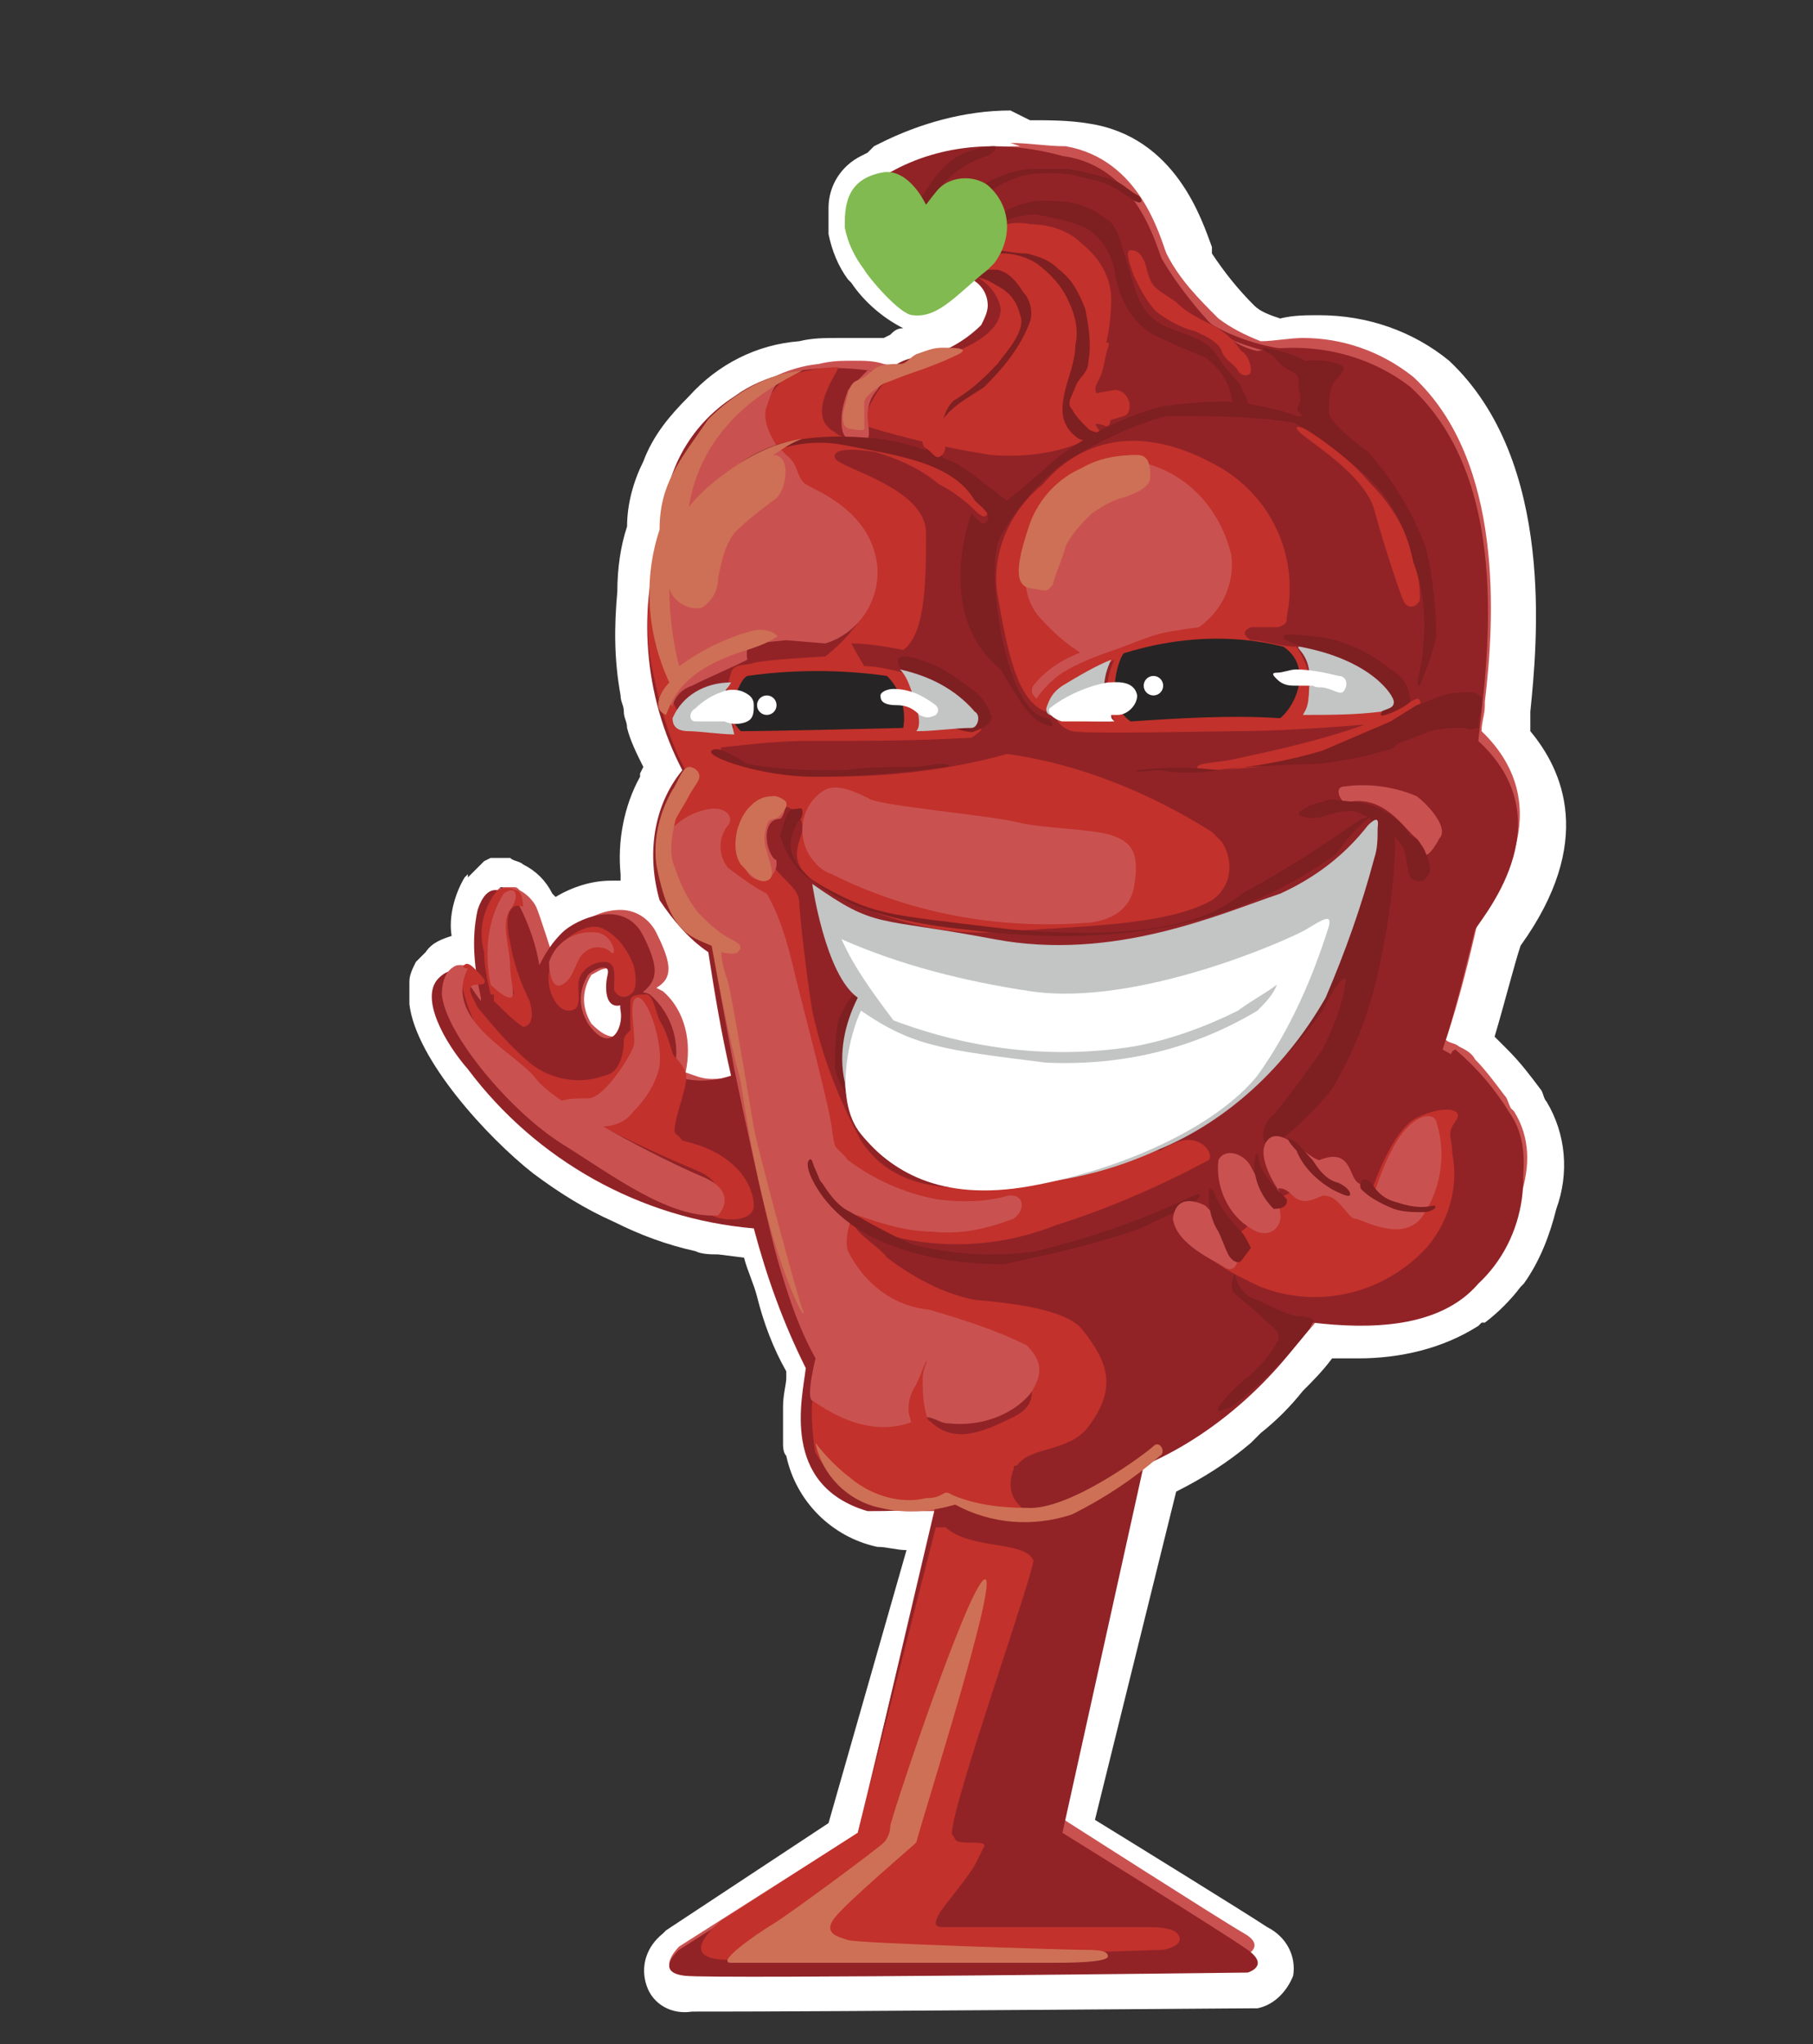 <?xml version="1.0" encoding="utf-8"?>
<!-- Generator: Adobe Illustrator 22.0.0, SVG Export Plug-In . SVG Version: 6.00 Build 0)  -->
<svg version="1.1" id="Слой_1" xmlns="http://www.w3.org/2000/svg" xmlns:xlink="http://www.w3.org/1999/xlink" x="0px" y="0px"
	 viewBox="0 0 55.8 62.9" style="enable-background:new 0 0 55.8 62.9;" xml:space="preserve">
<rect x="0" y="0" width="55.8" height="62.9" fill="#333333" stroke="none"/>
<title>14_1</title>
<path style="fill:#C95251;" d="M22,61.3h-0.9c-0.4,0-0.7-0.2-0.9-0.5c-0.2-0.5,0.3-1,0.4-1.1l5.3-3.5l2.4-9.1l0,0
	c-0.4,0-0.9,0-1.3-0.1c-1.2-0.2-2.2-1.2-2.4-2.4c0-0.1-0.1-0.2-0.1-0.3v-1c0-0.3,0-0.5,0.1-0.8v-0.3c-0.4-0.8-0.7-1.6-0.9-2.5
	c-0.2-0.5-0.3-1-0.5-1.5c-0.4,0-0.7-0.1-1.1-0.2c-0.2,0-0.4-0.1-0.6-0.2c-0.8-0.1-1.6-0.4-2.3-0.8c-0.9-0.4-1.7-0.9-2.4-1.5
	c-1.4-1-3.5-3.3-3.6-4.8v-0.5c0-0.2,0.1-0.3,0.2-0.5l0.1-0.1l0,0c0.1-0.2,0.4-0.3,0.6-0.3h0.4c-0.1-0.7,0-1.4,0.4-2l0.1-0.2l0.1-0.1
	l0.4,0.4L15.3,27h0.1l0.2-0.1h0.3c0.1,0,0.2,0.1,0.4,0.1c0.3,0.2,0.5,0.4,0.7,0.7c0.1,0.3,0.2,0.5,0.3,0.8l0.1-0.2
	c0.5-0.5,1.1-0.7,1.8-0.7c0.4,0,0.7,0.1,1,0.3c-0.1-0.3-0.2-0.7-0.3-1.1c-0.1-0.9,0.1-1.9,0.5-2.7V24c0.1-0.1,0.2-0.2,0.2-0.4v-0.2
	c-0.2-0.4-0.3-0.8-0.5-1.2C20,22.1,20,22,20,21.8c0-0.2-0.1-0.3-0.1-0.5c-0.2-1-0.3-2-0.1-3c0-0.7,0.1-1.4,0.3-2
	c0-0.7,0.2-1.3,0.5-1.9c0.3-0.7,0.7-1.4,1.3-1.9c0.8-0.9,1.9-1.4,3.1-1.5c0.4-0.1,0.7-0.1,1.1-0.1h1l0.5,0.1h0.1
	c0.1-0.1,0.2-0.1,0.3-0.2s0.3-0.1,0.4-0.2l0.2-0.1c0.2-0.1,0.4-0.1,0.6-0.1l0.4-0.2c0.3-0.2,0.6-0.4,0.8-0.6
	c0.1-0.1,0.1-0.2,0.1-0.3c-0.1-0.1-0.2-0.2-0.3-0.2L30,9.2c-0.3,0.3-0.7,0.5-1.2,0.6h-0.1c-0.7-0.1-1.6-1.3-1.6-1.3L27,8.4
	c-0.3-0.3-0.4-0.7-0.5-1.1V6.9l0,0V6.5c0-0.5,0.3-0.9,0.8-1.1L27,5.2L27.3,5c1.2-0.6,2.5-1,3.9-1c0.6,0,1.2,0.1,1.8,0.1
	c2.4,0.4,3.2,2.7,3.5,3.5l0.1,0.2C37,8.4,37.5,9,38,9.6c0.3,0.3,0.7,0.5,1.1,0.6c0.4,0,0.8-0.1,1.3-0.1c1.4,0,2.7,0.4,3.7,1.3
	c3.1,2.9,2.5,8.5,2.3,10.4v0.1c0,0.2,0,0.5-0.1,0.6c1,1.1,2,3.1-0.2,6.2c-0.2,1.1-0.5,2.2-0.9,3.3l0,0c0.2,0.1,0.4,0.3,0.6,0.5
	c0.4,0.4,0.7,0.8,1,1.2c0.1,0.1,0.2,0.3,0.2,0.5c0.6,0.9,0.7,2.1,0.3,3.1c-0.2,0.8-0.5,1.5-1,2.1l-0.1,0.1c-0.3,0.4-0.6,0.7-1,1
	L45,40.6c-1,0.6-2.2,0.9-3.4,0.9l0,0c-0.3,0-0.7,0-1-0.1c-0.3,0.4-0.7,0.8-1.1,1.2c-0.4,0.4-0.8,0.8-1.3,1.2L38,44l-0.1,0.1
	c-0.7,0.6-1.4,1.1-2.2,1.5h-0.1l-0.1,0.1L33.2,56c1,0.6,4.9,3.1,5.5,3.5c0.4,0.3,0.6,0.6,0.5,0.9c-0.1,0.3-0.4,0.6-0.7,0.6h-0.1
	C38.3,61.1,25.5,61.3,22,61.3z M21.4,32.6H22c-0.2-1.1-0.4-2.1-0.5-2.7l-0.1-0.3c-0.3-0.1-0.5-0.2-0.7-0.4c0.2,0.4,0.2,0.8,0,1.2
	C21.3,31,21.5,31.8,21.4,32.6z M18.8,31.2L18.8,31.2l-0.1-0.1L18.8,31.2z"/>
<path style="fill:#FFFFFF;" d="M31.1,4.4c0.6,0,1.1,0.1,1.7,0.1c2.3,0.4,2.9,2.8,3.1,3.3c0.4,0.8,1,1.4,1.6,2
	c0.4,0.3,0.8,0.5,1.3,0.7c0.4,0,0.9-0.1,1.3-0.1c1.2,0,2.4,0.4,3.4,1.2c2.8,2.6,2.5,7.5,2.2,10v0.1c0,0.3-0.1,0.5-0.1,0.8l0,0
	c2.5,2.4,0.3,5.2-0.1,5.8c-0.3,1.3-0.6,2.5-1,3.7c0.1,0.1,0.3,0.1,0.4,0.2l0,0c0.2,0.1,0.4,0.2,0.5,0.4c0.3,0.3,0.6,0.7,0.9,1.1
	c0.1,0.1,0.1,0.2,0.2,0.4l0.1,0.1c0.5,0.8,0.5,1.7,0.2,2.6c-0.2,0.7-0.5,1.4-0.9,2l-0.1,0.1c-0.2,0.3-0.5,0.6-0.8,0.8l0,0l-0.1,0.1
	c-0.9,0.6-2,0.8-3.1,0.8c-0.4,0-0.9,0-1.3-0.1c0,0.1,0,0.2-0.1,0.3c-0.1,0.1-0.5,0.6-1,1.1c-0.4,0.4-0.8,0.8-1.3,1.1l-0.2,0.1h-0.1
	c-0.7,0.6-1.4,1-2.2,1.4l0,0c-0.2,0.1-0.3,0.2-0.5,0.3l-2.5,11.1c0,0,5,3.2,5.7,3.6s0,0.7,0,0.7S25.5,60.7,22,60.7h-0.9
	c-1,0-0.2-0.8-0.2-0.8l5.5-3.5l2.4-9.9h-0.5c-0.4,0-0.8,0-1.2-0.1c-1-0.2-1.8-1-2-2l0,0c0-0.1-0.1-0.2-0.1-0.3v-0.9
	c0-0.3,0-0.5,0.1-0.8c0.1-0.2,0.1-0.3,0.1-0.5c-0.4-0.8-0.8-1.6-1-2.5l0,0l-0.6-1.8c-0.5,0-0.9-0.1-1.4-0.2c-0.2,0-0.4,0-0.5-0.1
	h-0.1c-0.8-0.1-1.5-0.4-2.2-0.8c-0.8-0.4-1.6-0.9-2.3-1.4c-1.5-1-3.3-3.3-3.4-4.5v-0.4c0-0.1,0.1-0.2,0.1-0.3l0,0
	c0.1-0.1,0.2-0.2,0.3-0.2h0.2c0.1,0,0.1,0,0.2,0.1c0.3,0.2,0.5,0.5,0.7,0.8v-0.2c-0.1-0.4-0.1-0.8-0.2-1.2l0,0
	c-0.1-0.6,0-1.2,0.3-1.8l0,0l0.1-0.1h0.4c0.1,0,0.1,0,0.2,0.1c0.2,0.1,0.4,0.3,0.5,0.5c0.1,0.2,0.6,1.8,0.6,1.8v-0.1
	c0.1-0.2,0.2-0.3,0.3-0.5l0,0c0.1-0.2,0.2-0.3,0.3-0.5c0.4-0.4,0.9-0.6,1.4-0.6c0.5,0,0.9,0.3,1.1,0.7c0.5,1,0.5,1.4,0,1.7l0.2,0.1
	c0.7,0.6,0.9,1.6,0.7,2.5l0,0c0.3,0.1,0.5,0.2,0.8,0.2c0.3,0,0.6,0,0.9-0.1c-0.3-1.2-0.6-2.5-0.7-3.8l0,0c-0.7-0.3-1.3-0.5-1.7-2.5
	c-0.1-0.8,0.1-1.6,0.5-2.3c0.1-0.2,0.2-0.5,0.4-0.7c-0.3-0.6-0.5-1.2-0.7-1.8c0-0.1-0.1-0.1-0.1-0.2s-0.1-0.4-0.1-0.6
	c-0.2-0.9-0.3-1.9-0.1-2.9c0.1-0.8,0.3-1.5,0.6-2.2c0-0.6,0.2-1.2,0.4-1.7c0.2-0.7,0.6-1.3,1.2-1.8c0.7-0.8,1.7-1.3,2.7-1.4l0,0
	c0.4-0.1,0.7-0.1,1.1-0.1l0,0c0.3,0,0.6,0,0.9,0.1l0,0l0.5,0.1c0.1,0,0.2,0,0.3-0.1c0.1-0.1,0.2-0.1,0.3-0.2
	c0.1-0.1,0.2-0.1,0.3-0.1c0.2-0.1,0.5-0.1,0.7-0.2l0.5-0.2c0.4-0.2,0.7-0.4,1-0.7c0.3-0.4,0.3-1-0.1-1.3c-0.1-0.1-0.3-0.2-0.5-0.2
	l0,0c-0.1,0-0.1,0-0.2,0.1l0,0l-0.6,0.3l0,0c-0.2,0.3-0.6,0.5-1,0.5l0,0c-0.3,0-1.1-0.9-1.2-1.1c-0.3-0.3-0.4-0.6-0.5-1V6.4l0,0V6.3
	c0-0.4,0.3-0.7,0.6-0.8l0.1,0.1l0.3-0.2c1.1-0.6,2.4-0.9,3.7-0.9 M18.9,31.9c0.3,0,0.4-0.5,0.4-0.8v-0.2h-0.1
	c-0.2,0-0.3-0.2-0.4-0.4v-0.1l0,0v-0.5l0,0c0-0.1,0-0.1-0.1-0.1l0,0c-0.2,0-0.3,0.1-0.5,0.2c-0.3,0.5-0.3,1,0,1.5
	C18.5,31.8,18.7,31.9,18.9,31.9 M31.1,3.4L31.1,3.4c-1.4,0-2.8,0.4-4,1l-0.2,0.1l-0.2,0.2l-0.2,0.1c-0.6,0.3-1,0.9-1,1.6v0.8
	c0.1,0.5,0.3,1,0.6,1.4l0.1,0.1c0.4,0.6,1,1.1,1.6,1.4c-0.2,0-0.3,0.1-0.4,0.2l-0.2,0.1h-1.4c-0.4,0-0.8,0-1.2,0.1
	c-1.3,0.1-2.5,0.7-3.4,1.7c-0.6,0.6-1.1,1.2-1.4,2c-0.3,0.6-0.5,1.3-0.5,2c-0.2,0.6-0.3,1.3-0.3,2c-0.1,1.1-0.1,2.1,0.1,3.2
	c0,0.2,0.1,0.3,0.1,0.5c0,0.2,0.1,0.3,0.1,0.5c0.1,0.4,0.3,0.8,0.5,1.2l-0.1,0.2v0.1c-0.5,0.9-0.7,2-0.6,3v0.2h-0.3
	c-0.6,0-1.2,0.2-1.7,0.5L17,27.5c-0.2-0.4-0.5-0.7-0.9-0.9c-0.1-0.1-0.3-0.1-0.4-0.2h-0.6l-0.2,0.1l-0.1,0.1l-0.1,0.1l-0.1,0.1
	l-0.1,0.1L14.4,27v-0.1L14.3,27c-0.3,0.5-0.5,1.2-0.4,1.8c-0.3,0.1-0.6,0.2-0.8,0.5L13,29.4l-0.1,0.1l-0.1,0.1
	c-0.1,0.2-0.2,0.4-0.2,0.6v0.7c0.2,1.7,2.4,4.1,3.8,5.2c0.8,0.6,1.6,1.1,2.5,1.5c0.8,0.4,1.6,0.7,2.5,0.9c0.2,0.1,0.5,0.1,0.7,0.1
	l0.8,0.1c0.1,0.4,0.3,0.8,0.4,1.2c0.2,0.8,0.5,1.6,0.9,2.3v0.2c0,0.2-0.1,0.5-0.1,0.9v1.1c0,0.1,0,0.3,0.1,0.4
	c0.3,1.4,1.4,2.5,2.8,2.8c0.3,0,0.6,0.1,0.9,0.1l-2.4,8.4l-5,3.3l-0.1,0.1c-0.5,0.4-0.7,1-0.5,1.6c0.2,0.6,0.8,0.9,1.4,0.8H22
	c3.5,0,16.4-0.1,16.5-0.1h0.2c0.5-0.1,0.9-0.5,1.1-1c0.1-0.6-0.2-1.2-0.8-1.5c-0.6-0.4-4-2.5-5.3-3.3l2.5-10.1
	c0.8-0.4,1.6-0.9,2.3-1.5l0.1-0.1l0.2-0.2c0.5-0.4,0.9-0.8,1.3-1.3c0.3-0.3,0.6-0.6,0.9-1h0.8c1.3,0,2.6-0.3,3.7-1l0.1-0.1h0.1
	c0.4-0.3,0.8-0.7,1.1-1.1l0.1-0.1c0.5-0.7,0.8-1.5,1-2.3c0.4-1.1,0.3-2.3-0.3-3.3l0,0c-0.1-0.1-0.1-0.3-0.2-0.4l0,0
	c-0.3-0.4-0.6-0.8-1-1.2L46,31.9c0.3-1,0.6-2.2,0.8-2.8c2.3-3.2,1.3-5.4,0.3-6.6v-0.6c0.2-2,0.8-7.7-2.5-10.8l0,0
	c-1.1-0.9-2.5-1.4-4-1.4c-0.4,0-0.8,0-1.2,0.1c-0.3-0.1-0.6-0.2-0.8-0.4c-0.5-0.5-0.9-1-1.3-1.6V7.6c-0.3-0.8-1.1-3.4-3.8-3.8
	c-0.6-0.1-1.2-0.1-1.8-0.1L31.1,3.4z"/>
<path style="fill:#912327;" d="M28.8,46.3l-2.4,10.2L20.9,60c0,0-0.8,0.7,0.2,0.8s17.3-0.1,17.3-0.1s0.7-0.2,0-0.7s-5.7-3.6-5.7-3.6
	l2.5-11.3c2.1-0.9,3.9-2.5,5.2-4.4c1.7,0.2,3.9,0.2,5.1-1.2c1.5-1.4,1.8-3.7,0.8-5.5c-0.5-0.7-1.1-1.3-1.9-1.7
	c0.4-1.2,0.7-2.5,1-3.7c0.4-0.6,2.7-3.4,0.1-5.8c0.2-2,1.2-7.9-2.1-10.9c-1.3-1-3-1.4-4.7-1.1c-0.5-0.1-0.9-0.4-1.3-0.7
	c-0.6-0.6-1.1-1.3-1.6-2c-0.2-0.5-0.8-3-3.1-3.3c-1.8-0.5-3.7-0.4-5.3,0.5c-0.9,0.6-1.2,1-1,1.3s1.8,2.6,2.1,2.5s0.8-0.6,1-0.6
	c0.5,0,0.9,0.4,0.9,0.9c0,0.2-0.1,0.4-0.2,0.6c-0.5,0.5-1.2,0.9-1.9,1c-0.4,0-0.8,0.2-1,0.5c0,0-2.8-0.7-4.7,0.7
	c-1.4,0.9-2.2,2.4-2.2,4.1c-0.8,2.4-0.6,5.1,0.6,7.4c-0.9,1.1-1.1,2.6-0.7,4c0.4,0.6,0.9,1.2,1.5,1.6c0.2,1.3,0.4,2.5,0.7,3.8
	c-0.6,0.2-1.2,0.2-1.8,0c0.3-0.9,0-1.9-0.7-2.5c-0.4-0.2-1,0-0.9,0.5s-0.3,1.4-1,0.4c-0.3-0.5-0.3-1,0-1.5c0.2-0.2,0.7-0.4,0.6,0
	s-0.1,1.3,0.7,0.8s1-0.8,0.4-2s-2.1-0.5-2.5-0.1c-0.3,0.3-0.5,0.6-0.7,1c-0.1-0.6-0.3-1.2-0.6-1.8c-0.2-0.2-0.9-1.1-1.3,0.1
	c-0.2,0.9-0.1,1.8,0.1,2.7v0.1c-0.4-0.5-0.7-1.3-1.3-0.7s0.2,2,0.9,2.8c2.1,2.8,5.3,4.6,8.8,4.9c0.4,1.5,0.9,2.9,1.6,4.3
	c-0.1,0.9-0.8,3.6,1.9,4.4C27.4,46.5,28.1,46.5,28.8,46.3z"/>
<path style="fill:#912327;" d="M44.8,32.3c-0.1,0-0.3,0.2,0,0.7s2.5,3.2,0.4,5.4c-0.8,0.9-1.9,1.6-3,2c-0.5,0.1-0.8,0.4-0.1,0.3
	s2.7-0.2,3.7-1.7s1.5-3.5,0.7-4.7C46,33.5,45.5,32.9,44.8,32.3z"/>
<path style="fill:#912327;" d="M44.3,23.2c0,0-0.1-0.3,0.4-0.3c0.5,0.1,0.9,0.3,1.3,0.6c0.4,0.6,0.5,1.3,0.3,2
	c-0.2,0.7-0.3,1.5-0.5,1.6s-0.4,0-0.2-0.5c0.3-0.7,0.5-1.4,0.4-2.1c-0.2-0.6-0.2-0.9-0.6-1c-0.2-0.1-0.5-0.2-0.8-0.1L44.3,23.2z"/>
<path style="fill:#912327;" d="M45.4,20.5c0.1-1,0.1-1.9,0-2.9c-0.2-0.7-0.5-4.3-2.2-5.4c-0.7-0.8-1.7-1.2-2.8-1.2
	c-0.8,0-1.6-0.2-2.4-0.5c-0.5-0.3-1-0.7-1.5-1.1c-0.4-0.5-0.8-1.1-1.1-1.7c-0.2-0.5,0.2-0.2,0.2,0C36,8.4,36.5,9.1,37,9.8
	c0.9,0.6,1.9,0.9,3,1c1,0,2.1,0.3,2.9,0.9c0.6,0.5,1.9,1.1,2.5,4.3c0.2,1.7,0.2,3.3,0.1,5C45.6,21.3,45.3,20.9,45.4,20.5z"/>
<path style="fill:#C2312B;" d="M40.2,13.2c0,0-0.5-0.2-0.2,0.1s2,1.3,2.3,2.4s0.8,2.6,0.9,2.8s0.3,0.2,0.4,0.1s0.1-0.1,0.1-0.2
	c0-1.3-0.6-2.6-1.5-3.5C41.6,14.2,41,13.7,40.2,13.2z"/>
<path style="fill:#C2312B;" d="M39.3,19.3c0.1,0,0.3-0.1,0.3-0.2c0,0,0,0,0-0.1c0.4-1.9-0.5-3.8-2.2-4.7c-3.1-1.7-4.8,0-5.3,0.6
	c-1,0.8-1.6,2.1-1.4,3.4c0.3,1.7,0.6,3.3,1.5,3.6c0-0.2,0.1-0.4,0.8-0.8s1.3-0.8,1.3-0.8c-0.3,0.6-0.3,1.3,0,1.9
	c-0.6,0-1.1,0-1.7-0.1c-0.2-0.1,0,0.3,0.4,0.4s4.5,0,5,0c1.3,0,2.7-0.1,4-0.2c-1.4,0.5-2.8,0.8-4.2,1.1c-0.7,0.1-1.1,0.1-0.9,0.3
	c1.5,0,3-0.2,4.4-0.7c0.8-0.3,1.6-0.7,2.3-1.1c0.1-0.1,0.2-0.4,0-0.4L43,21.8c-0.9,0.1-1.9,0.1-2.8,0.1c0.3-0.7,0.1-1.4-0.3-2
	c-0.5,0-1-0.2-1.4-0.2c-0.3-0.2-0.2-0.3,0-0.4H39.3z"/>
<path style="fill:#C2312B;" d="M30.4,7.1c0.4-0.2,0.9-0.3,1.3-0.2c0.6,0,1.2,0.2,1.6,0.6c0.5,0.4,0.9,1,0.9,1.7
	c0,0.9-0.2,1.7-0.5,2.5c-0.1,0.4-0.2,1.3,0.2,1.6c-1,0.6-2.2,0.8-3.4,0.7c-1.3-0.2-2.6-0.5-3.9-0.9c-0.1-0.2,0.4-1.2,0.8-1.5
	c0.4-0.3,0.8-0.4,1.2-0.5c0.7-0.2,2.2-0.7,2.2-1.6c-0.1-0.6-0.7-1.1-1.3-1.2C29,8.1,30.4,7.1,30.4,7.1z"/>
<path style="fill:#C2312B;" d="M25.8,11.3c0.1,0-1.1,1.5-0.1,2c0.1,0.1,0.3,0.2,0.5,0.2c0,0,2.5,0.3,3.2,1c0.4,0.3,0.8,0.7,1,1.2
	c0,0.2-0.1,0.3-0.4,0c-0.3-0.3-0.7-0.6-1.1-0.8c-0.6-0.5-1.3-0.8-2-1c-0.7-0.1-1.3-0.1-1.2,0.2s2.8,0.9,2.8,2.3s0,3.1-0.7,3.6
	c-0.5-0.1-1.1-0.2-1.6-0.2c0.1,0.2,0.4,0.7,0.4,0.7c0.4,0,0.8,0.1,1.2,0.2c0.5,0.4,0.7,1,0.6,1.6c0.4,0,1.5,0.1,1.7,0.1
	s0.1,0.1-0.2,0.3c-1.7,0.1-3.3,0.1-5,0.1c-0.9,0-1.8,0.1-2.7,0.2c-0.1,0.1,0.3,0.3,0.4,0.5s-1-0.1-1.5,0.2c-0.5-0.9-0.8-2-1-3
	c-0.2-0.8-0.2-1.7-0.1-2.5c0.1-0.4,0.2-0.2,0.2,0.1c0,1,0.2,2,0.5,2.9c-0.1,0.4,0.2,0.9,0.6,1c0.4,0,0.9,0.1,1.3,0.2
	c-0.3-0.5-0.3-1.1-0.1-1.7c0.1-0.3,0.4-0.2,0.7-0.3s2.2-0.2,2.2-0.2s1.5-1.1,1.5-2.4c-0.2-1.3-1.1-2.4-2.3-2.9c-1-0.2-0.9-1-0.7-1.2
	c-0.5-0.4-0.7-1.2,0.3-2.1C24.7,11.4,25.3,11.3,25.8,11.3z"/>
<path style="fill:#C2312B;" d="M37.3,27.7c0.6-0.4,0.7-1.2,0.3-1.8c0,0,0,0,0,0l-0.3-0.3c-1.9-1.2-4.1-2.1-6.3-2.4
	c-1.8,0.5-3.6,0.7-5.5,0.7c-1,0-2-0.1-2.9-0.4c-1.7-0.7-2.1,1.4-1.9,2c0.1,0.3,0.6-0.1,1.3-0.3c0.4-0.1-0.6,1.8,1.2,2.5
	c0.4,0.5,0.6,0.5,0.7,0.8c0.2,0.7,1.1,4.5,1.3,5.3s0.2,1.3,0.3,1.6s-0.7,1.3,0.7,2.2c2,0.9,4.3,0.9,6.3,0.1c1.6-0.5,3.2-1.2,4.7-2
	c0.2-0.2-0.3-0.9-1.1-0.5c-1.9,0.6-3.8,1.1-5.7,1.4c-0.8-0.1-2.8,0.2-3.9-1.5c-0.7-1.3-1.2-2.6-1.5-4c-0.2-1.2-0.4-3.1-0.4-3.3
	c0-0.3-0.2-0.5-0.4-0.7c-0.2-0.2-0.9-0.9-0.7-1.3s0.1-1,0.5-1c0.4,0,0.7,0.3,0.7,0.7c0,0.3-0.5,0.9,0.2,1.5c1.6,1.1,3.5,1.7,5.4,1.7
	C33.2,28.5,35.9,28.5,37.3,27.7z"/>
<path style="fill:#C2312B;" d="M26.3,37.7c0,0-0.6-0.3-0.4,0.3s0.1,1.8,1.2,2.2s3.6,1,4.2,1.7c0.3,0.4,0.9,1.2-0.1,1.7
	s-1.8,0.8-2.5,0.2c-0.3-0.3-0.6-0.2-1,0c-0.9,0.1-1.9-0.2-2.6-0.8c-0.2-0.2-0.1,1.3,0,1.7c0.6,1.1,1.8,1.7,3,1.6
	c0.4-0.1,0.9-0.2,1.3-0.1c0.4,0.2,0.8,0.3,1.2,0.3c0.3,0.1,0.7,0.1,1,0c-0.5-0.3-0.6-0.8-0.4-1.3c0-0.1,0-0.1,0.1-0.1
	c0.4-0.6,1.6-0.4,2.2-1.2c0.9-1.2,0.6-2-0.2-3c-0.5-0.6-2.1-0.8-3.3-0.9c-1-0.2-1.9-0.7-2.7-1.3C27.1,38.4,26.4,38,26.3,37.7z"/>
<path style="fill:#C2312B;" d="M29.1,47h-0.3l-2.4,9.4l-4.2,2.7c0,0-1.4,1.1,0,1.2S35.8,60,35.8,60s0.6-0.1,0.5-0.4
	s-0.7-0.3-1.1-0.3H29c-0.3,0-0.2-0.2-0.1-0.4s0.8-1,1.1-1.5l0.3-0.6c0-0.2-0.8,0-0.9-0.2s-0.1-0.1-0.1-0.2c0-0.9,2.6-8.2,2.5-8.4
	C31.5,47.4,29.9,47.7,29.1,47z"/>
<path style="fill:#C2312B;" d="M20.3,31.4c-0.1-0.2-0.2-0.8-0.4-0.8s-0.5,0-0.5,0.2c0,0.3,0,0.6,0,0.9c-0.1,0.1-0.2,0.2-0.2,0.3
	s0,1-0.6,1.1c-0.8,0.3-1.7,0.1-2.3-0.4c-0.6-0.5-1.1-1.1-1.6-1.7c-0.2-0.4-0.4-0.7,0-0.7s0.2-0.2-0.1-0.5s-0.4-0.1-0.4,0.4
	c0.2,1.2,0.9,2.3,1.8,3c1.7,1.1,3.5,2,5.4,2.8c0.8,0.3,0.9,0.9,0.5,1.4c0.4,0.2,1.3,0.2,1.3-0.3s-0.4-1.6-2.2-2
	c-0.2-0.3-0.3-0.1-0.2-0.6s0.4-1.2,0.3-1.5s-0.4-0.5-0.4-0.6C20.6,32.1,20.5,31.7,20.3,31.4z"/>
<path style="fill:#C2312B;" d="M17.2,29.1c0.2-0.2,0.9-0.8,1.4-0.5c0.4,0.2,0.7,0.6,0.9,1.1c0.1,0.4,0.1,0.8-0.1,0.9
	c-0.1,0.1-0.3,0.1-0.4,0c-0.1-0.1-0.1-0.1-0.1-0.2c0-0.3,0.1-0.8-0.3-0.8c-0.4,0-0.8,0.3-0.8,0.7c0,0.4,0.1,0.8-0.3,0.8
	s-0.7-0.7-0.6-1.2C16.9,29.6,17,29.3,17.2,29.1z"/>
<path style="fill:#C2312B;" d="M16.1,27.9c0,0,0-0.6-0.3-0.5s-0.5,1.2-0.4,1.9s0.5,1.2,0.4,1.3s-0.4-0.7-0.5-0.8s-0.1,0.9-0.1,1
	c0.3,0.3,0.6,0.6,0.9,0.8c0.1,0,0.4-0.1,0.2-0.8c-0.3-0.6-0.5-1.2-0.6-1.8C15.6,28.6,15.5,27.7,16.1,27.9z"/>
<path style="fill:#C95251;" d="M33.4,28.4c0,0,1.3,0,1.5-1.1s-0.1-1.4-0.7-1.6s-2.1-0.2-2.9-0.4s-4.1-0.5-4.5-0.7s-1-0.5-1.4-0.3
	c-0.7,0.4-0.9,1.3-0.5,2c0.2,0.3,0.4,0.5,0.7,0.6C28,28.1,30.7,28.6,33.4,28.4z"/>
<path style="fill:#C95251;" d="M22.4,25.4c0.2-0.2,0-0.6-0.6-0.5s-2.3,0.8-1.1,3.2c0.3,0.5,0.7,0.8,1.2,1l0.7,3.8c0,0,1,4.8,1.4,6.1
	c0.3,1,0.6,1.9,1.1,2.8c0,0-0.3,1.2-0.1,1.3s1.8,1.4,3.4,0.5c0.4,0,0.5,0.2,0.8,0.2c0.9,0.1,1.9-0.2,2.5-0.9c0.4-0.6,0.4-1-0.1-1.5
	c-1-0.5-2-0.8-3-1.1c-1.1-0.1-2-0.8-2.5-1.8c-0.1-0.3,0-0.7,0.1-1c0-0.2,0.2-0.1,0.5,0c0.6,0.2,1.3,0.4,2,0.4
	c0.9,0.1,1.7-0.1,2.5-0.4c0.4-0.3,0.3-0.8-0.2-0.7c-0.7,0.2-1.5,0.2-2.2,0.1c-1-0.2-1.9-0.6-2.7-1.2c-0.4-0.5-0.4-0.2-0.5-1
	s-1.1-4.5-1.2-5c-0.2-0.8-0.4-1.5-0.8-2.2c-0.4-0.2-0.8-0.5-1.2-0.8C22.1,26.3,22.1,25.8,22.4,25.4z"/>
<path style="fill:#C95251;" d="M24,25.2c0.1,0,0.4-0.7-0.2-0.7c-0.6,0.1-1.1,0.6-1,1.2c0,0.5,0,1.4,0.7,1.4c0.2,0,0.4-0.3,0.4-0.5
	s0-0.1-0.1-0.2C23.5,26,23.5,25.2,24,25.2z"/>
<path style="fill:#C95251;" d="M19.5,34.2c0.4-0.4,0.7-0.9,0.8-1.4c0.1-0.8-0.4-2.2-0.7-2.1s0,1.2-0.1,1.5c-0.1,0.3-0.9,1.6-1.4,1.6
	s-1.2,0-0.8,0.4S18.9,35,19.5,34.2z"/>
<path style="fill:#C95251;" d="M22.1,37.4c0,0,0.7-0.7-0.5-1.2s-4.5-2.2-5.1-3s-2.9-1.8-2.1-3.4c-0.1,0-0.1,0-0.2-0.1
	c-0.4,0-0.6,0.4-0.6,0.9c0.1,1.2,2.1,3.6,3.7,4.6S20.6,37.5,22.1,37.4z"/>
<path style="fill:#C95251;" d="M16.9,29.6c0,0,0,0.9,0.4,0.7s0.4-0.8,0.7-1c0.2-0.2,0.6-0.2,0.8,0c0.2,0.2,0.1-0.5-0.4-0.6
	C17.7,28.6,17.1,29,16.9,29.6z"/>
<path style="fill:#C95251;" d="M41.4,24.7c-0.1,0-0.4-0.5,0-0.5c0.7-0.1,1.5,0,2.2,0.3c0.4,0.3,1,1,0.7,1.3
	c-0.1,0.2-0.3,0.5-0.4,0.5s-0.1-0.3-0.3-0.5C43.2,25.5,42.6,24.4,41.4,24.7z"/>
<path style="fill:#C95251;" d="M36.9,19.3c0.7-0.5,1.1-1.3,1-2.2c-0.3-1.3-1.2-2.4-2.5-2.8c-1.1-0.3-2.3,0-3,0.9
	C31.7,16.1,31.1,18,32,19s1.4,1.1,1.2,1.1c-0.5,0.2-1,0.5-1.4,1c-0.1,0.2,0,0.3,0.1,0.4c0.2-0.3,0.5-0.6,0.8-0.8
	c0.5-0.3,1-0.5,1.6-0.7c0.3-0.1,1-0.4,1.4-0.5S36.9,19.3,36.9,19.3z"/>
<path style="fill:#C95251;" d="M25.4,19.8c1-0.3,1.7-1.3,1.6-2.4c-0.2-1.7-1.9-2.3-2.2-2.5s-0.2-0.6-0.6-0.9l-0.3-0.3
	c0,0-0.5-0.7-0.3-1.2c0.1-0.3,0.2-0.6,0.4-0.8c-1.1,0.5-2,1.3-2.5,2.3c-0.3,0.6-0.4,1.2-0.4,1.9c-0.4,1-0.6,2-0.7,3
	c0.1,0.7,0.2,1.3,0.4,2c0.1,0.2-0.2,0.4-0.2,0.5v0.2c0,0,0.1,0.2,0.1,0.1c0.1-0.3,0.3-0.5,0.6-0.6c0.6-0.3,1.1-0.5,1.7-0.8
	c0,0-0.1-0.5,0.2-0.5l1-0.1L25.4,19.8z"/>
<path style="fill:#C95251;" d="M26.7,11.4L26.1,12c-0.1,0.3-0.2,0.6-0.2,0.9c0,0.2,0,0.5,0.2,0.6c0.2,0.1,0.4,0.1,0.6,0
	c0.1-0.1,0-0.5,0-0.7c0-0.3,0.1-0.6,0.3-0.8c0.1-0.2,0.3-0.3,0.4-0.5L26.7,11.4z"/>
<path style="fill:#C2312B;" d="M27.6,11.8c0,0-0.5,0.4-0.5,0.6c0.2,0.3,0.5,0.5,0.9,0.6l2.3,0.3h2.4c0.5-0.1,1.6-0.4,1.9-0.5
	s0.2-0.8-0.3-0.8c-1.1,0.2-2.2,0.4-3.3,0.5c-0.9-0.1-1.9-0.2-2.8-0.4C27.8,12,27.7,11.7,27.6,11.8z"/>
<path style="fill:#7E1F21;" d="M38.9,10.7c0,0,1.4,0.2,1.5,0.7c0.1,0.4,0.1,0.7,0,1.1c-0.2,0.2-0.2,0.4-0.4,0.2s0.1-0.2,0-0.6
	s0.1-0.5-0.3-0.7s-0.4-0.4-0.6-0.5S38.8,10.7,38.9,10.7z"/>
<path style="fill:#C2312B;" d="M35.4,8.6c-0.1-0.2-0.1-0.4-0.2-0.6S35,7.7,34.8,7.7s0,0.5,0.1,0.8c0.2,0.4,0.4,0.8,0.7,1.1
	c0.4,0.3,0.8,0.5,1.2,0.6c0.2,0.1,0.7,0.3,0.8,0.6s0.4,0.4,0.5,0.6s0.4,0.2,0.4,0c0-0.2-0.1-0.5-0.3-0.6c-0.2-0.3-0.5-0.6-0.9-0.8
	c-0.4-0.2-0.8-0.4-1.1-0.7C35.8,9,35.5,8.9,35.4,8.6z"/>
<path style="fill:#7E1F21;" d="M43.7,21.1c0.2-0.5,0.4-1,0.5-1.5c0-0.9-0.1-1.8-0.3-2.7c-0.4-1.1-1-2.1-1.8-3
	c-0.7-0.5-1.2-1-1.2-1.2s0-0.8,0.2-1s0.4-0.4,0.1-0.5s-1-0.2-1.2,0c0.2,0.4,0.4,1.1,0.3,1.2s-0.2,0.5-0.4,0.4
	c-0.5-0.2-1.1-0.3-1.6-0.4c-0.8-0.1-1.7,0-2.5,0.1c-1.2,0.3-2.4,0.9-3.4,1.7c-1.1,1-1.3,1.1-1.4,1.2c-0.2-0.1-1-0.8-1.5-1.1
	c-0.8-0.4-1.6-0.7-2.5-0.8c-0.9-0.1-1.9-0.1-2.8,0.1c-0.8,0.2-1.6,0.7-1.5,0.8s0.3-0.1,0.4-0.2c0.9-0.5,1.9-0.7,2.9-0.5
	c1.5,0.3,3.3,0.5,4,1.7c0.2,0.2,0.5,0.4,0.4,0.6s-0.2,0.1-0.3,0l-0.2-0.2c0,0-1.2,3.1,0.9,4.8c0.7,1.2,1,1.6,1.4,1.7
	c0.2,0.1,0.2,0,0.2,0l-0.1-0.2c0,0-0.6,0.1-1.1-1.2s-0.8-3.7-0.4-4.4c0.5-0.9,1.2-1.7,2-2.3c1-0.6,2-1.1,3.1-1.4
	c1.3,0,2.6,0,3.9,0.2c0.8,0.4,1.5,1,2.2,1.6c0.8,0.7,1.3,1.7,1.5,2.7c0.3,0.8,0.4,1.7,0.3,2.6C43.8,20.5,43.5,21.1,43.7,21.1z"/>
<path style="fill:#7E1F21;" d="M43.4,21.6c0-0.4-0.2-0.8-0.6-1c-0.6-0.5-1.4-0.9-2.2-1c-0.9-0.1-1.1-0.1-1.1,0s0.3,0.2,0.6,0.3
	c0.6,0.2,1.2,0.5,1.8,0.8c0.3,0.2,0.6,0.5,0.8,0.8c0,0.1-0.2,0.4-0.2,0.5S43.2,21.8,43.4,21.6z"/>
<path style="fill:#7E1F21;" d="M35,23.7c0.8-0.1,1.7-0.1,2.5,0c1.1-0.1,2.2-0.3,3.2-0.6c0.7-0.3,1.4-0.6,2.1-0.9l0.8-0.5
	c0.3-0.1,0.5-0.2,0.8-0.3c0.3-0.1,0.6-0.1,0.9-0.1c0.1,0,0.3,0.1,0.3,0.2c0,0,0,0,0,0.1c0,0.3-0.1,0.5-0.1,0.8c-0.1,0-0.3,0.1-0.4,0
	c-0.4,0-0.7,0-1.1,0.1c-0.2,0.1-0.8,0.3-1,0.4c-0.1,0.1-0.2,0.2-0.4,0.2c-0.6,0.2-1.3,0.3-1.9,0.4c-0.4,0-2.8,0.1-3.2,0.2
	c-0.6,0.1-1.2,0.1-1.8,0C35.5,23.7,34.8,23.8,35,23.7z"/>
<path style="fill:#7E1F21;" d="M40.9,24.6c-0.2,0.1-0.4,0.1-0.6,0.2S39.9,25,40,25.1c0.3,0.1,0.5,0.1,0.8,0c0.3-0.1,0.7-0.2,1-0.1
	l0.6,0.3c0.3,0.2,0.6,0.5,0.8,0.8c0.1,0.3,0.1,0.6,0.2,0.9c0.1,0.1,0.4,0.2,0.5,0l0,0c0.2-0.2,0.1-0.4,0-0.7
	c-0.1-0.3-0.3-0.5-0.5-0.6c-0.3-0.5-0.9-0.9-1.5-1C40.9,24.6,41.1,24.6,40.9,24.6z"/>
<path style="fill:#7E1F21;" d="M21.9,23.1c0.2-0.2,0.9,0.3,1.1,0.4c1,0.2,2,0.2,3,0.2c0.7-0.1,1.4-0.1,2.1-0.1
	c0.3,0,0.7-0.1,0.9-0.1s0.3,0.1,0.1,0.1c-1.4,0.2-2.7,0.3-4.1,0.3C23.5,23.9,21.7,23.3,21.9,23.1z"/>
<path style="fill:#7E1F21;" d="M30,22.5c0.3-0.1,0.6-0.3,0.5-0.5c-0.1-0.3-0.3-0.6-0.6-0.8c-0.4-0.3-0.8-0.6-1.3-0.8
	c-0.3-0.1-0.5-0.2-0.8-0.2c-0.3,0-0.1,0.4,0,0.5l0.9,0.3c0.2,0.1,1.2,0.6,1.3,0.9s0,0.3-0.2,0.4s-0.3,0.1-0.5,0.1
	C29.4,22.4,29.9,22.6,30,22.5z"/>
<path style="fill:#7E1F21;" d="M24.5,25.4c0.1-0.2,0.2-0.2,0.2-0.4s-0.1-0.1-0.3-0.1s-0.3,0.6-0.4,0.8c0.2,0.6,0.5,1.1,1,1.4
	c0.5,0.4,1.7,1.2,4.7,1.5c2.3,0.3,4.6,0.3,6.8-0.2c1.7-0.4,3.2-1.1,4.6-2.1c0.3-0.4,0.6-0.8,1-1.1c0.2-0.1,0.1,0,0,0.4
	c-0.6,2.1-1.3,4.1-2.2,6.1c-1.1,1.1-2.2,2.1-3.4,3c-0.3,0.1-0.8,0.5-1.1,0.5s0.1,0.2,0.3,0.2c0.9-0.5,1.8-1,2.6-1.7
	c0.9-0.8,1.7-1.6,2.4-2.6c0.5-1,0.8-1.2,0.7-0.8c-0.1,0.7-0.4,1.4-0.7,2c-0.5,0.7-1,1.4-1.5,2c-0.3,0.2-0.5,0.9-0.1,0.9
	s1.7-1.4,1.9-1.7c0.6-1,1-2,1.3-3.1c0.3-1.2,0.5-2.4,0.6-3.6c0-0.5,0.2-1.3-0.3-1.4s-0.3-0.5-1,0c-1,0.7-2.1,1.4-3.2,2
	c-0.5,0.2-1.3,1.7-7.3,1.2C27,28.1,27,28.2,25,27.1C24.5,26.6,24.1,26.2,24.5,25.4z"/>
<path style="fill:#7E1F21;" d="M26.3,31.1c0.1-0.3,0.2-0.6,0-0.5s-0.4,0.6-0.5,0.8c-0.1,0.5-0.1,1-0.1,1.5c0.1,0.4,0.3,0.7,0.5,1
	c0.2,0.1,0.3-0.5,0.3-1C26.3,32.3,26.3,31.7,26.3,31.1z"/>
<path style="fill:#7E1F21;" d="M25.3,36.4c-0.1-0.1-0.1-0.2-0.2-0.4s-0.1-0.4-0.2-0.3s0,0.4,0.1,0.6c0.4,0.8,1.1,1.4,1.9,1.8
	c1.3,0.6,2.6,0.8,4,0.8c1.4-0.3,2.8-0.6,4.2-1.1c0.4-0.2,1.3-0.6,1.5-0.7s0.7-0.6-0.1-0.2c-1.5,0.7-3,1.2-4.6,1.6
	c-1.3,0.2-2.6,0.1-3.8-0.2c-0.7-0.3-1.4-0.7-2.1-1.1C25.7,37,25.5,36.7,25.3,36.4z"/>
<path style="fill:#C2312B;" d="M29.1,44.3c0.1-0.1-0.5-0.3-0.6-0.8c-0.1-0.4-0.1-0.7-0.1-1.1c0-0.3,0.2-0.6,0.1-0.5
	c-0.1,0.2-0.2,0.5-0.3,0.7c-0.2,0.3-0.3,0.7-0.2,1c0.1,0.4,0.2,0.7,0.4,0.7C28.7,44.4,28.9,44.4,29.1,44.3z"/>
<path style="fill:#C2312B;" d="M43.6,34.4c-0.8,0.4-1.4,2.3-1.4,2.3c-0.2,0.1-0.5,0-0.5-0.3l0,0c-0.2-0.5-2.6,0.3-3.2,1.2
	s-2.7,0.6,0.3,2c1.8,0.7,3.8,0.2,5.1-1.2c0.7-0.8,1-1.9,0.8-2.9c0-0.5-0.2-0.6,0.1-1S44.4,34,43.6,34.4z"/>
<path style="fill:#C95251;" d="M44.2,34.5c-0.1-0.3-0.7-0.2-1.2,0.6c-0.3,0.5-0.5,1-0.7,1.6l-0.5-0.3c-0.3-0.2-0.2-1.1-1.2-0.7
	c-0.4-0.1-1.2-1.1-1.6-0.6s0.4,1.6,0.4,1.6c-0.3,0.3-0.7-0.4-0.9-0.8s-0.8-0.6-1-0.2c-0.1,0.8,0.3,1.7,1,2.1c0.6,0.4,1-0.1,0.9-0.5
	c0-0.2-0.2-0.3-0.2-0.5s0.2-0.4,0.6,0s0.9-0.1,1,0c0.4,0,0.7,0.7,0.9,0.7s1.5,0.8,2.1-0.1C44.4,36.5,44.5,35.4,44.2,34.5z"/>
<path style="fill:#C95251;" d="M37.1,37.1c-0.2-0.1-0.9-0.4-1,0.4c0.1,0.8,1.3,1.3,1.6,1.5s0.5-0.2,0.3-0.5
	C37.8,37.9,37.5,37.5,37.1,37.1z"/>
<path style="fill:#7E1F21;" d="M41.9,36.6c-0.1-0.1,0-0.5,0.3-0.2c0.2,0.3,0.4,0.5,0.8,0.6c0.3,0.1,0.7,0.2,1.1,0.1
	c0.2,0,0,0.2-0.3,0.2c-0.3,0-0.6,0-0.9-0.1C42.4,37,42.1,36.8,41.9,36.6z"/>
<path style="fill:#7E1F21;" d="M41,36.6c0.2,0.1,0.4,0.2,0.5,0.2s0.1-0.2-0.3-0.4c-0.4-0.1-0.6-0.4-0.8-0.7
	c-0.2-0.2-0.4-0.5-0.6-0.6c-0.3-0.2-0.1,0.1,0.1,0.3C40.1,35.9,40.5,36.3,41,36.6z"/>
<path style="fill:#7E1F21;" d="M39.6,36.9c-0.3-0.3-0.6-0.6-0.8-1c-0.1-0.3-0.1-0.7-0.2-0.1c0,0.5,0.2,1,0.6,1.4
	C39.7,37.2,39.6,36.9,39.6,36.9z"/>
<path style="fill:#7E1F21;" d="M38.5,38.4c-0.1-0.2-0.2-0.4-0.3-0.5c-0.3-0.3-0.6-0.7-0.8-1.1c-0.1-0.3-0.2-0.3-0.2,0
	c0,0.4,0.1,0.8,0.3,1.1c0.1,0.2,0.2,0.5,0.3,0.7c0.1,0.2,0.3,0.3,0.4,0.2L38.5,38.4z"/>
<path style="fill:#7E1F21;" d="M39.9,40.5c0.2,0,0.3,0,0.5,0.1c0.1,0,0,0.1-0.1,0.3c-0.7,0.9-1.5,1.7-2.4,2.4
	c-0.3,0.1-0.5,0.2-0.4,0c0.3-0.4,0.6-0.7,1-1c0.3-0.3,0.6-0.6,0.8-1c0.2-0.3-0.2-0.5-0.5-0.8S38.2,40,38,39.8s0-0.6,0-0.6
	c0.1,0.4,0.3,0.7,0.7,0.8C39.1,40.2,39.5,40.4,39.9,40.5z"/>
<path style="fill:#7E1F21;" d="M26.4,6.5c-0.1-0.4,0.4-0.7,0.6-0.9s0.3-0.1,0.5,0S28,5.9,28.2,6s0.2,0,0.4-0.3s0.3-0.4,0.5-0.6
	s0.4-0.3,0.6-0.4c0.3-0.1,0.6-0.2,0.9-0.2c0.1,0,0.1,0.1-0.2,0.3c-0.4,0.1-0.7,0.3-1,0.5c-0.2,0.2-0.5,0.4-0.4,0.5h0.9
	c0.2,0.1,0.3,0,0.5-0.2c0.4-0.2,0.9-0.4,1.4-0.4h1.1c0.5,0.1,1,0.2,1.5,0.4C34.6,5.7,34.8,5.9,35,6s0.2,0.4-0.2,0.1
	c-0.3-0.2-0.6-0.4-0.9-0.5c-0.3-0.1-0.5-0.1-0.8-0.2c-0.5-0.1-1.1-0.1-1.6,0c-0.3,0.1-0.6,0.2-0.9,0.4c-0.3,0.2-0.2,0.3-0.3,0.4
	s0.2,0.4,0.2,0.6c0.6-0.5,1.3-0.7,2.1-0.6c0.5,0,1,0.2,1.4,0.5c0.4,0.2,0.5,0.8,0.6,1.1s0.2,0.7,0.3,1s0.3,1,1.1,1.3
	s1.2,0.4,1.5,0.9s0.7,0.8,0.7,0.9s0.2,0.3,0.2,0.5s0.1,0.4-0.1,0.4s-0.3-0.2-0.4-0.6c-0.1-0.5-0.4-0.9-0.8-1.2
	c-0.5-0.2-1.2-0.5-1.6-0.7c-0.7-0.4-1.1-1.2-1.2-2c-0.1-0.5-0.4-1-0.9-1.3c-0.5-0.2-1-0.3-1.5-0.4c-0.4,0-0.8,0.1-1.2,0.3
	c-0.3,0.2-0.6,0.3-0.6,0.4s-0.1,0.4,0,0.4c0.2-0.1,0.3-0.1,0.5,0c0.3,0,0.6,0.1,1,0.1c0.4,0.1,0.7,0.2,1,0.5C33,8.6,33.2,9,33.4,9.5
	c0.1,0.5,0.2,1.1,0.1,1.6c0,0.4-0.3,0.5-0.4,0.8s-0.3,0.5-0.1,0.7c0.1,0.2,0.3,0.4,0.5,0.6c0.1,0.1,0.4,0.1,0.3,0.2
	c-0.2,0.1-0.4,0.2-0.6,0.1c-0.3-0.2-0.5-0.5-0.5-0.9c0-0.3,0.1-0.7,0.2-1s0.2-0.7,0.2-1c0.1-0.4,0-0.9-0.2-1.3
	c-0.2-0.5-0.6-0.9-1-1.2c-0.5-0.3-1.1-0.4-1.7-0.2c-0.5,0.2-0.6,0.4-0.4,0.4h0.9c0.4,0.1,0.6,0.4,0.8,0.7c0.2,0.2,0.3,0.6,0.2,0.9
	c-0.3,0.8-0.8,1.4-1.4,2c-0.4,0.3-1.5,0.8-1.4,1.5s0.1,1,0.4,1.2s-0.5-0.3-0.7-0.3s-0.1-0.9,0-1.1s0.5-0.8,0.8-0.9
	c0.5-0.3,0.9-0.7,1.3-1.1c0.2-0.3,0.9-1,0.7-1.5c-0.1-0.4-0.3-0.7-0.7-0.9c-0.3-0.2-0.6-0.3-0.9-0.3c-0.3,0-0.3,0.2-0.6,0.4
	s-0.6,0.4-0.9,0c-0.5-0.5-1.1-0.9-1.7-1.3C26.7,7.2,26.5,6.9,26.4,6.5z"/>
<path style="fill:#C3C4C4;" d="M25,27.2c0,0,0.4,2.8,1.4,3.5c-0.4,0.8-0.6,1.7-0.4,2.6c0.1,1.5,1.2,2.7,2.7,3
	c2.3,0.4,4.7,0.1,6.9-0.9c2.2-0.9,4-2.6,5.2-4.7c0.6-1.4,1.1-2.8,1.5-4.3c0.1-0.3,0.1-0.6,0.1-0.9c0-0.1,0.1-0.5-0.3-0.1
	c-0.7,0.9-1.6,1.6-2.7,2.1c-1.8,0.6-5.1,2.1-8.8,1.4S27,28.6,25,27.2z"/>
<path style="fill:#C3C4C4;" d="M32.6,22.1c-0.3-0.1-0.4-0.1-0.4-0.3c0.1-0.3,0.2-0.5,0.5-0.7c0.5-0.3,1-0.6,1.5-0.8
	c-0.3,0.6-0.3,1.3,0,1.9C33.7,22.2,33.1,22.2,32.6,22.1z"/>
<path style="fill:#C3C4C4;" d="M40,19.9c-0.2,0,0.3,0.2,0.3,0.9c0,1-0.1,1-0.2,1.2c0.8,0,1.6,0,2.4-0.1c0.2-0.1,0.4-0.1,0.4-0.3
	S42.2,20.3,40,19.9z"/>
<path style="fill:#C3C4C4;" d="M27.7,20.6c0.2,0.2,0.3,0.5,0.4,0.8c0.1,0.3,0.3,0.9,0.1,1.1c0.6,0,1.2-0.1,1.7-0.1
	c0.2,0,0.3-0.4,0.1-0.5C29.4,21.2,28.6,20.8,27.7,20.6z"/>
<path style="fill:#C3C4C4;" d="M22.5,21c-0.1,0.2-0.2,0.2-0.2,0.4l0.3,1.2c-0.4,0-1.1-0.1-1.4-0.1s-0.5-0.1-0.5-0.4
	C21,21.4,21.7,21,22.5,21z"/>
<path style="fill:#262424;" d="M23,20.8c-0.2,0.1-0.3,0.5-0.4,0.6c-0.2,0.4-0.1,0.8,0.2,1.1c0.9,0,5-0.1,5-0.1
	c0.1-0.6-0.1-1.2-0.5-1.6C25.9,20.6,24.4,20.6,23,20.8z"/>
<path style="fill:#262424;" d="M34.6,20.1c-0.1,0-0.7,1.5,0.2,2.1c1.5-0.1,3.1-0.2,4.6-0.1c0.5-0.4,1-1.6,0.1-2.2
	C37.9,19.5,36.2,19.6,34.6,20.1z"/>
<path style="fill:#FFFFFF;" d="M22.2,21.3c-0.3,0.1-0.6,0.3-0.8,0.5c-0.2,0.1-0.2,0.4,0,0.4c0.3,0,0.6,0,0.9,0
	c0.2,0.1,0.5,0.1,0.7,0c0.2-0.1,0.2-0.3,0.2-0.5s-0.1-0.3-0.3-0.4C22.7,21.2,22.4,21.2,22.2,21.3z"/>
<circle style="fill:#FFFFFF;" cx="23.6" cy="21.7" r="0.3"/>
<path style="fill:#FFFFFF;" d="M27.5,21.2c-0.2,0-0.4,0.1-0.4,0.2s0,0.3,0.5,0.3c0.3,0,0.5,0.1,0.7,0.3c0.2,0.1,0.3,0.1,0.5,0
	c0.1-0.1,0.1-0.2,0-0.3c0,0,0,0,0,0C28.4,21.4,28,21.2,27.5,21.2z"/>
<path style="fill:#FFFFFF;" d="M39.9,20.6c-0.2,0-0.4,0.1-0.6,0.1s-0.1,0.1,0,0.2c0.2,0.2,0.4,0.2,0.6,0.2h0.5
	c0.2,0.1,0.2,0,0.5,0.1s0.4,0.2,0.5,0s0-0.4-0.2-0.4C40.8,20.7,40.3,20.6,39.9,20.6z"/>
<path style="fill:#FFFFFF;" d="M34.1,21c0.2,0,0.8-0.1,0.9,0.4c0,0.3-0.3,0.6-0.6,0.6h-0.2c0,0.1,0,0.1,0.1,0.2h-1.6
	c-0.1,0-0.5-0.2-0.4-0.4C32.8,21.4,33.5,21.1,34.1,21z"/>
<circle style="fill:#FFFFFF;" cx="35.5" cy="21.1" r="0.3"/>
<path style="fill:#FFFFFF;" d="M25.9,28.9c0.4,0.9,1,1.7,1.6,2.5c2.4,0.9,4.9,1.2,7.4,0.8c1.1-0.2,2.2-0.6,3.2-1.1
	c0.4-0.3,0.8-0.5,1.2-0.8c-0.1,0.3-0.4,0.6-0.6,0.8c-2,1.2-4.2,1.7-6.5,1.6c-3.2-0.4-4.1-0.5-5.7-1.6c-0.3,0.6-0.9,2.7,0,3.8
	s2.4,2.1,5.2,1.6s5.7-1.8,7-3.4c1-1.4,1.7-3,2.2-4.6c0.1-0.4-0.2-0.2-0.7,0.1S35,31,31.7,30.5C29.7,30.2,27.7,29.7,25.9,28.9z"/>
<path style="fill:#CE7055;" d="M32.8,16.8c0.2-0.4,0.5-0.7,0.8-1c0.3-0.2,0.6-0.4,1-0.5c0.3-0.1,0.8-0.3,0.8-0.6s0-0.7-0.4-0.7
	c-0.6,0-1.2,0.1-1.7,0.4c-0.7,0.3-1.3,0.9-1.6,1.7c-0.3,0.9-0.6,1.9,0,2s0.5,0.1,0.7-0.1C32.5,17.6,32.7,17.2,32.8,16.8z"/>
<path style="fill:#CE7055;" d="M22.6,16.4c0.4-0.4,0.8-0.7,1.2-1c0.4-0.2,0.6-1.4,0-1.4c0.3-0.2,0.6-0.4,0.9-0.5
	c-0.7,0.1-1.4,0.4-2,0.8c-0.6,0.4-1.1,0.8-1.5,1.3c0.2-1.3,0.9-2.4,1.9-3.2c0.5-0.4,1-0.7,1.6-1c-1.1,0.1-2.1,0.7-2.9,1.5
	c-0.9,1.3-1.5,2-1.5,3.4c-0.5,1.5-0.4,3.2,0.3,4.7c-0.2,0.2-0.6,0.8-0.1,1c0.2-0.5,0.5-1.4,2.5-2c0.3-0.1,0.6-0.2,0.9-0.4
	c0.1,0-0.2-0.3-0.7-0.2c-0.8,0.2-1.6,0.6-2.3,1.1c-0.2-0.8-0.3-1.6-0.3-2.4c0.1,0.4,0.6,0.7,1,0.6c0.3-0.2,0.5-0.5,0.5-0.9
	C22.2,17.3,22.3,16.8,22.6,16.4z"/>
<path style="fill:#C2312B;" d="M29.7,11.4c-0.4,0.2-0.7,0.6-1,0.9c-0.2,0.2-0.3,0.4-0.3,0.6c0,0.2-0.1,0.8,0.1,0.9s0.3,0.4,0.5,0.2
	s0-0.5,0-0.8c0-0.4,0.2-0.8,0.5-1c0.4-0.2,0.7-0.5,1-0.8C30.8,11.1,30.2,11,29.7,11.4z"/>
<path style="fill:#C2312B;" d="M33.8,10.7c0.2-0.1,0.4-0.3,0.3,0s-0.1,0.5-0.2,0.8s-0.3,0.4-0.1,0.7s0.4,0.4,0.4,0.5s0,0.5-0.2,0.4
	s-0.6,0-0.7-0.6s-0.1-0.6,0.1-1C33.6,11.2,33.7,11,33.8,10.7z"/>
<path style="fill:#CE7055;" d="M27.2,11.8c-0.3,0.2-0.6,0.4-0.6,0.6V13c0,0.2,0.1,0.3-0.4,0.2c-0.3,0-0.3-0.4-0.2-0.7
	s0.1-0.7,0.4-0.8s0.4-0.3,0.6-0.4s0.5-0.1,0.7-0.1s0.3-0.2,0.5-0.3c0.3-0.1,0.5-0.2,0.8-0.2c0.3,0,0.9,0,0.5,0.2s-0.9,0.4-1.5,0.6
	C27.7,11.6,27.5,11.7,27.2,11.8z"/>
<path style="fill:#CE7055;" d="M21.2,24.5c0.1-0.2,0.2-0.3,0.3-0.5s-0.1-0.4-0.3-0.4s-0.4,0.6-0.5,0.7c-0.4,0.7-0.6,1.5-0.5,2.3
	c0.4,2.1,1,2.2,1.7,2.5c0-0.2,0.3,1.9,0.9,4.2c0.3,2,0.7,4.1,1.4,6c0.5,1.3,0.6,1.2,0.5,1s-1.4-5-1.5-5.6s-0.7-4.2-0.8-4.5
	c-0.1-0.3-0.2-0.6-0.2-0.9c0,0,0.4,0.1,0.5,0s0.2-0.2-0.2-0.4c-0.4-0.2-0.7-0.5-1-0.8c-0.4-0.5-0.6-1-0.8-1.6
	c-0.1-0.4,0-0.9,0.1-1.3C20.9,25,21.1,24.7,21.2,24.5z"/>
<path style="fill:#CE7055;" d="M23.8,24.5c-0.3,0-0.5,0.1-0.7,0.3c-0.2,0.2-0.3,0.4-0.4,0.7c-0.1,0.4-0.1,0.8,0.1,1.1
	c0.2,0.2,0.5,0.6,0.8,0.5s0.1-0.5,0-0.9c-0.1-0.3-0.1-0.5,0-0.8c0.1-0.3,0.2-0.1,0.4-0.3s0.3-0.4,0.1-0.5S23.9,24.5,23.8,24.5z"/>
<path style="fill:#CE7055;" d="M25.1,44.4c0.2,1,1,1.8,2,2c0.8,0.2,1.6,0.1,2.3-0.1c1.1,0.6,2.4,0.7,3.6,0.3c1-0.5,1.9-1.1,2.7-1.8
	c0.2-0.1,0-0.5-0.2-0.3s-2.6,2-3.9,1.9c-0.8,0-1.6-0.1-2.3-0.4c-0.3-0.2-0.2,0.1-0.8,0.1c-0.8,0.2-1.7-0.1-2.3-0.6
	C25.8,45.2,25.4,44.8,25.1,44.4z"/>
<path style="fill:#CE7055;" d="M30.3,48.6c-0.5,0.2-2.9,7.4-2.9,7.6c0,0.2-0.1,0.4-0.2,0.5c-0.2,0.2-2.9,2.2-3.4,2.5
	s-1.8,1.2-1.3,1.2h9.8c0.5,0,1.8,0,1.8-0.2S33.7,60,33.3,60s-6.9-0.2-7.2-0.3s-0.8-0.2-0.4-0.7s2.4-2.2,2.5-2.3
	C28.4,55.9,30.8,48.4,30.3,48.6z"/>
<path style="fill:#81BA50;" d="M28.1,9.7c-0.4,0-1.4-1.2-1.5-1.4C26.3,7.9,26.1,7.5,26,7c0-0.6,0-1.5,1.2-1.7c0.8-0.1,1.3,1,1.3,1
	s0.3-0.4,0.4-0.5c0.4-0.4,1.1-0.4,1.5-0.1c0.7,0.6,0.8,1.6,0.2,2.4c0,0-0.1,0.1-0.1,0.1l-0.1,0.1C29.5,9,28.9,9.8,28.1,9.7z"/>
<path style="fill:#C2312B;" d="M15.9,27.4c-0.2-0.1-0.4-0.1-0.6,0c-0.4,0.5-0.6,1.2-0.4,1.9c0,0.4,0.1,0.9,0.2,1.3l0.7,0.1l-0.3-1.2
	v-1.3c0.1-0.2,0.3-0.3,0.4-0.5L15.9,27.4z"/>
<path style="fill:#C95251;" d="M15.1,30.3c0,0,0.4,0.4,0.6,0.4s0-0.5,0-1s-0.3-1.3,0-1.7c0.3-0.4,0.2-0.8-0.2-0.5
	C15,28.3,14.9,29.3,15.1,30.3z"/>
</svg>
